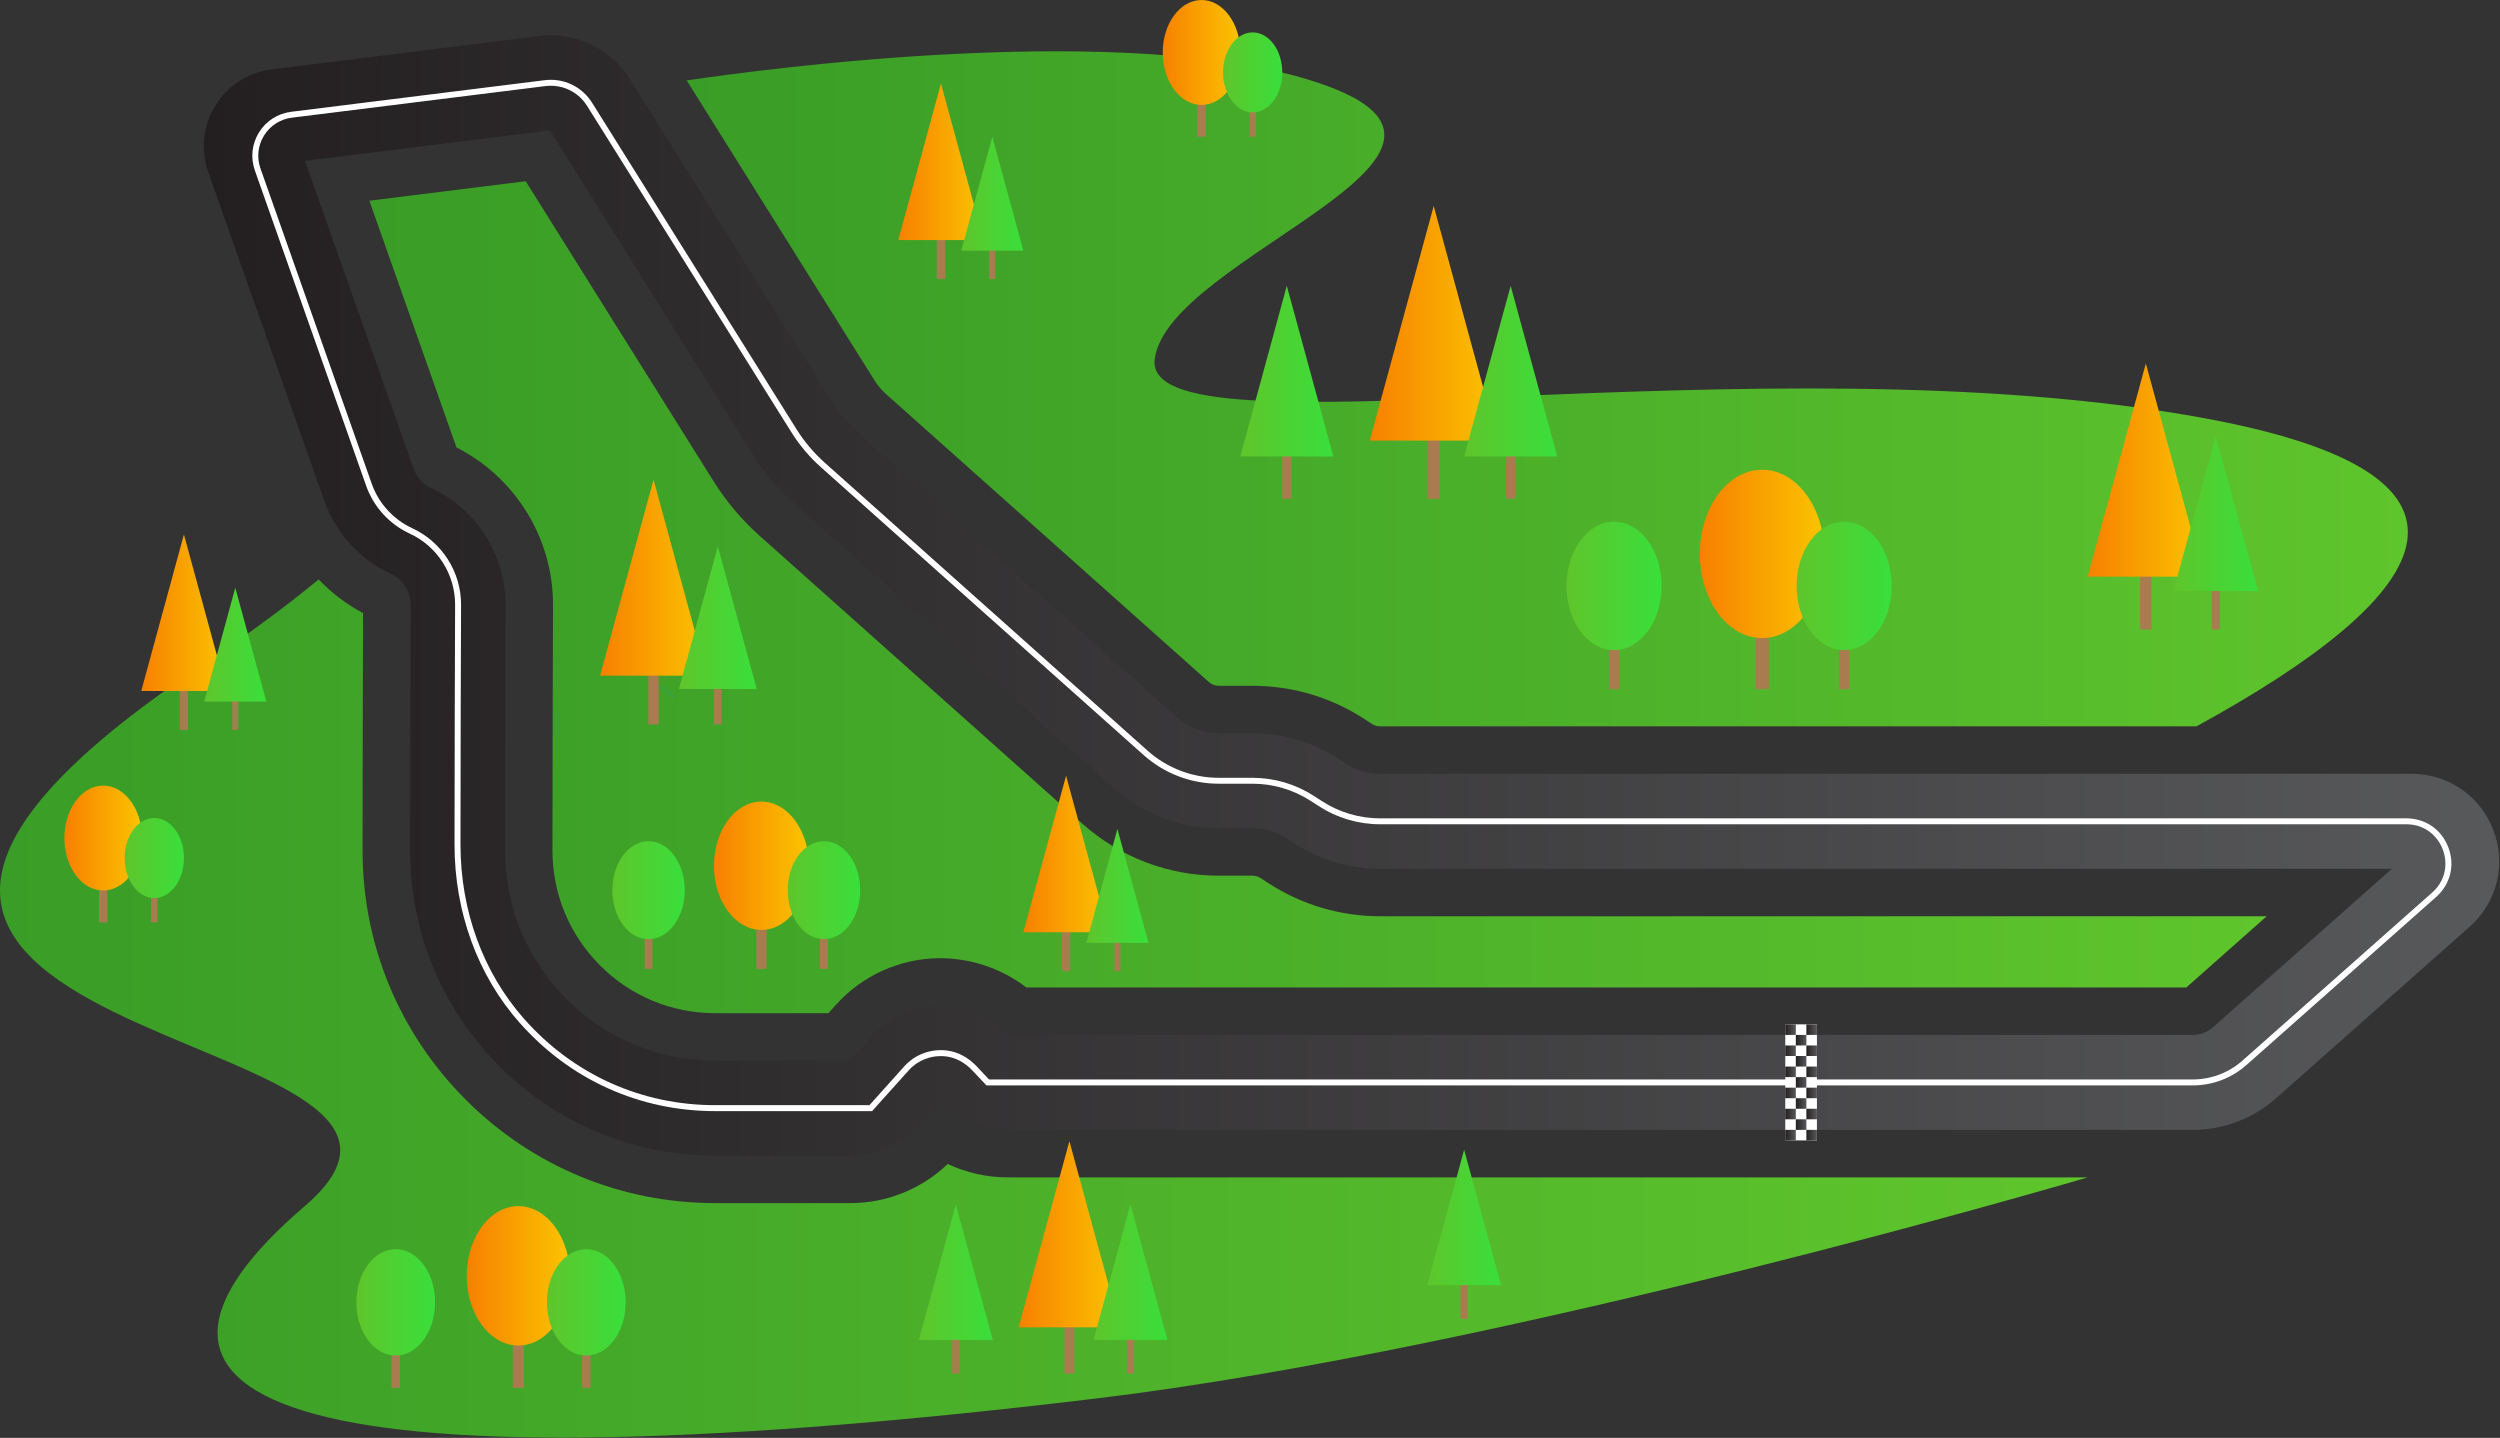 <svg width="652" height="375" viewBox="0 0 652 375" fill="none" xmlns="http://www.w3.org/2000/svg">
<rect x="0" y="0" width="652" height="375" fill="#333333" stroke="none"/>
<path d="M228.068 99.203C228.902 100.535 229.916 101.738 231.084 102.778L315.264 177.867C315.98 178.504 316.906 178.857 317.864 178.857H326.67C337.046 178.857 347.124 181.848 355.819 187.506L357.81 188.799C358.454 189.219 359.17 189.429 359.939 189.429H572.849C633.278 156.341 657.318 124.386 575.431 109.166C458.84 87.498 297.883 120.515 301.149 93.691C304.411 66.863 398.999 40.038 343.751 21.582C294.607 5.166 199.513 17.95 179.092 20.973L228.068 99.203Z" fill="url(#paint0_linear_272_467)"/>
<path d="M262.741 307.06C257.332 307.06 252.005 305.839 247.165 303.567C240.371 310.08 231.273 313.769 221.798 313.769H186.537C161.949 313.769 138.839 304.187 121.462 286.792C104.085 269.396 94.531 246.276 94.556 221.684C94.581 198.67 94.623 174.961 94.695 159.899C90.361 157.616 86.469 154.614 83.1 151.117C74.675 158.065 64.79 165.393 53.146 173.149C-101.821 276.326 137.219 265.123 79.539 314.502C21.863 363.882 67.71 390.952 285.755 364.74C393.059 351.842 544.473 307.06 544.473 307.06H262.741Z" fill="url(#paint1_linear_272_467)"/>
<path d="M221.801 301.384H186.541C165.265 301.384 145.263 293.094 130.225 278.039C115.188 262.983 106.919 242.974 106.944 221.694C106.969 197.516 107.015 172.568 107.094 157.705C107.111 154.276 105.103 151.128 101.977 149.686C93.876 145.943 87.526 138.975 84.56 130.564L54.314 44.867C52.266 39.066 52.947 32.739 56.183 27.511C59.417 22.28 64.772 18.848 70.876 18.085L140.673 9.39C150.003 8.24 159.25 12.623 164.243 20.589L217.581 105.773C219.034 108.094 220.808 110.195 222.852 112.019L307.028 187.104C310.015 189.771 313.868 191.238 317.871 191.238H326.677C334.646 191.238 342.391 193.535 349.071 197.883L351.058 199.175C353.711 200.899 356.781 201.814 359.943 201.814H628.948C638.513 201.814 646.888 207.593 650.281 216.535C653.675 225.48 651.236 235.358 644.078 241.7L593.57 286.442C587.581 291.748 579.875 294.672 571.874 294.672H262.744C256.178 294.672 249.85 291.98 245.292 287.265L239.858 293.319C235.261 298.446 228.681 301.384 221.801 301.384ZM79.543 41.961L107.906 122.32C108.664 124.467 110.284 126.244 112.353 127.202C124.264 132.7 131.92 144.722 131.853 157.837C131.774 172.675 131.728 197.58 131.703 221.719C131.685 236.383 137.383 250.168 147.745 260.537C158.104 270.91 171.881 276.618 186.541 276.618H221.577L227.224 270.326C231.779 265.251 238.295 262.317 245.114 262.271C245.171 262.267 245.225 262.267 245.282 262.267C251.962 262.267 258.382 265.045 262.958 269.913H571.87C573.818 269.913 575.691 269.201 577.147 267.908L623.806 226.576H359.936C351.967 226.576 344.225 224.28 337.545 219.928L335.554 218.636C332.905 216.909 329.832 215.997 326.666 215.997H317.86C307.769 215.997 298.065 212.301 290.534 205.581L206.354 130.496C202.562 127.117 199.275 123.218 196.579 118.916L143.408 33.999L79.543 41.961Z" fill="url(#paint2_linear_272_467)"/>
<path d="M227.445 289.779H186.537C166.817 289.779 148.717 281.618 135.57 266.797C124.571 254.398 118.524 237.847 118.542 220.192C118.57 196.508 118.617 172.308 118.691 157.769C118.731 149.8 114.077 142.493 106.834 139.149C101.56 136.714 97.429 132.177 95.496 126.7L66.467 44.458C65.299 41.142 65.687 37.528 67.535 34.541C69.384 31.553 72.442 29.591 75.925 29.157L142.047 20.916C147.029 20.286 151.797 22.608 154.418 26.796L207.728 111.94C209.765 115.192 212.247 118.129 215.107 120.682L299.29 195.775C304.407 200.34 311.002 202.85 317.853 202.85H326.645C332.367 202.85 337.929 204.499 342.733 207.622L344.716 208.911C349.26 211.867 354.53 213.426 359.954 213.426H627.559C632.552 213.426 636.757 216.328 638.527 220.997C640.3 225.669 639.075 230.625 635.336 233.941L585.865 277.765C582.001 281.187 577.03 283.074 571.863 283.074H257.264L253.607 279.185C251.624 277.077 249.138 275.767 246.603 275.496C242.949 275.108 239.385 276.476 237.01 279.121L227.445 289.779ZM143.636 22.366C143.176 22.366 142.713 22.394 142.247 22.451L76.124 30.691C73.105 31.065 70.456 32.767 68.857 35.356C67.254 37.945 66.919 41.071 67.931 43.941L96.959 126.184C98.754 131.269 102.589 135.482 107.489 137.743C115.28 141.339 120.29 149.202 120.244 157.773C120.169 172.312 120.123 196.508 120.094 220.192C120.077 237.469 125.981 253.654 136.727 265.768C149.575 280.25 167.266 288.227 186.537 288.227H226.754L235.86 278.078C238.562 275.065 242.629 273.513 246.77 273.951C249.672 274.257 252.5 275.738 254.736 278.117L257.937 281.521H571.867C576.652 281.521 581.26 279.773 584.843 276.6L634.314 232.776C638.192 229.34 638.288 224.721 637.081 221.542C635.878 218.365 632.74 214.968 627.559 214.968H359.954C354.231 214.968 348.669 213.319 343.873 210.2L341.889 208.911C337.342 205.955 332.068 204.392 326.645 204.392H317.853C310.617 204.392 303.659 201.739 298.257 196.921L214.074 121.829C211.104 119.183 208.526 116.128 206.414 112.756L153.104 27.611C151.053 24.328 147.51 22.366 143.636 22.366Z" fill="white"/>
<path d="M465.6 267.151V297.418H473.854V267.151H465.6Z" fill="white"/>
<path d="M468.351 294.668V297.421H465.598V294.668H468.351Z" fill="url(#paint3_linear_272_467)"/>
<path d="M473.856 294.668V297.421H471.104V294.668H473.856Z" fill="url(#paint4_linear_272_467)"/>
<path d="M471.104 291.916V294.669H468.351V291.916H471.104Z" fill="url(#paint5_linear_272_467)"/>
<path d="M468.351 289.166V291.915H465.598V289.166H468.351Z" fill="url(#paint6_linear_272_467)"/>
<path d="M473.856 289.166V291.915H471.104V289.166H473.856Z" fill="url(#paint7_linear_272_467)"/>
<path d="M471.104 286.414V289.167H468.351V286.414H471.104Z" fill="url(#paint8_linear_272_467)"/>
<path d="M468.351 283.662V286.414H465.598V283.662H468.351Z" fill="url(#paint9_linear_272_467)"/>
<path d="M473.856 283.662V286.414H471.104V283.662H473.856Z" fill="url(#paint10_linear_272_467)"/>
<path d="M471.104 280.909V283.662H468.351V280.909H471.104Z" fill="url(#paint11_linear_272_467)"/>
<path d="M468.351 278.157V280.91H465.598V278.157H468.351Z" fill="url(#paint12_linear_272_467)"/>
<path d="M473.856 278.157V280.91H471.104V278.157H473.856Z" fill="url(#paint13_linear_272_467)"/>
<path d="M471.104 275.407V278.156H468.351V275.407H471.104Z" fill="url(#paint14_linear_272_467)"/>
<path d="M468.351 272.658V275.407H465.598V272.658H468.351Z" fill="url(#paint15_linear_272_467)"/>
<path d="M473.856 272.658V275.407H471.104V272.658H473.856Z" fill="url(#paint16_linear_272_467)"/>
<path d="M471.104 269.906V272.658H468.351V269.906H471.104Z" fill="url(#paint17_linear_272_467)"/>
<path d="M468.351 267.153V269.906H465.598V267.153H468.351Z" fill="url(#paint18_linear_272_467)"/>
<path d="M473.856 267.153V269.906H471.104V267.153H473.856Z" fill="url(#paint19_linear_272_467)"/>
<path d="M119.048 116.694C134.488 124.518 144.319 140.51 144.23 157.901C144.152 172.732 144.109 197.616 144.081 221.737C144.066 233.09 148.475 243.762 156.498 251.788C164.517 259.818 175.189 264.24 186.537 264.24H216.05L218.005 262.058C224.881 254.398 234.731 249.965 245.022 249.894C253.344 249.894 261.288 252.632 267.666 257.535H570.189L591.152 238.961H359.932C349.559 238.961 339.482 235.97 330.786 230.312L328.799 229.019C328.158 228.599 327.425 228.382 326.663 228.382H317.857C304.72 228.382 292.09 223.568 282.29 214.826L198.11 139.737C193.446 135.581 189.404 130.785 186.085 125.49L137.105 47.264L96.329 52.345L119.048 116.694Z" fill="url(#paint20_linear_272_467)"/>
<path d="M175.598 181.795L175.63 181.656L169.698 176.778L170.15 177.312L175.598 181.795Z" fill="#19A3A3"/>
<path d="M171.795 173.159H169.086V188.916H171.795V173.159Z" fill="#A97C50"/>
<path d="M170.442 125.087L156.498 176.222H170.442H184.387L170.442 125.087Z" fill="url(#paint21_linear_272_467)"/>
<path d="M188.2 177.454H186.228V188.92H188.2V177.454Z" fill="#A97C50"/>
<path d="M187.211 142.479L177.066 179.683H187.211H197.356L187.211 142.479Z" fill="url(#paint22_linear_272_467)"/>
<path d="M375.533 111.246H372.292V130.105H375.533V111.246Z" fill="#A97C50"/>
<path d="M373.912 53.716L357.226 114.914H373.912H390.599L373.912 53.716Z" fill="url(#paint23_linear_272_467)"/>
<path d="M395.16 116.387H392.803V130.108H395.16V116.387Z" fill="#A97C50"/>
<path d="M393.982 74.533L381.842 119.051H393.982H406.124L393.982 74.533Z" fill="url(#paint24_linear_272_467)"/>
<path d="M336.776 116.387H334.418V130.108H336.776V116.387Z" fill="#A97C50"/>
<path d="M335.597 74.533L323.458 119.051H335.597H347.74L335.597 74.533Z" fill="url(#paint25_linear_272_467)"/>
<path d="M279.11 240.689H276.949V253.273H279.11V240.689Z" fill="#A97C50"/>
<path d="M278.031 202.299L266.896 243.131H278.031H289.166L278.031 202.299Z" fill="url(#paint26_linear_272_467)"/>
<path d="M292.211 244.114H290.637V253.269H292.211V244.114Z" fill="#A97C50"/>
<path d="M291.424 216.189L283.323 245.895H291.424H299.525L291.424 216.189Z" fill="url(#paint27_linear_272_467)"/>
<path d="M280.186 343.261H277.615V358.224H280.186V343.261Z" fill="#A97C50"/>
<path d="M278.9 297.614L265.661 346.17H278.9H292.14L278.9 297.614Z" fill="url(#paint28_linear_272_467)"/>
<path d="M295.758 347.338H293.888V358.227H295.758V347.338Z" fill="#A97C50"/>
<path d="M294.825 314.129L285.192 349.453H294.825H304.457L294.825 314.129Z" fill="url(#paint29_linear_272_467)"/>
<path d="M250.21 347.338H248.341V358.227H250.21V347.338Z" fill="#A97C50"/>
<path d="M249.277 314.129L239.641 349.453H249.277H258.909L249.277 314.129Z" fill="url(#paint30_linear_272_467)"/>
<path d="M382.779 333.052H380.906V343.941H382.779V333.052Z" fill="#A97C50"/>
<path d="M381.843 299.843L372.21 335.167H381.843H391.475L381.843 299.843Z" fill="url(#paint31_linear_272_467)"/>
<path d="M561.109 147.058H558.164V164.193H561.109V147.058Z" fill="#A97C50"/>
<path d="M559.635 94.787L544.476 150.387H559.635H574.797L559.635 94.787Z" fill="url(#paint32_linear_272_467)"/>
<path d="M578.942 151.726H576.802V164.189H578.942V151.726Z" fill="#A97C50"/>
<path d="M577.87 113.699L566.842 154.151H577.87H588.902L577.87 113.699Z" fill="url(#paint33_linear_272_467)"/>
<path d="M49.051 177.771H46.889V190.356H49.051V177.771Z" fill="#A97C50"/>
<path d="M47.968 139.385L36.833 180.218H47.968H59.103L47.968 139.385Z" fill="url(#paint34_linear_272_467)"/>
<path d="M62.144 181.2H60.574V190.355H62.144V181.2Z" fill="#A97C50"/>
<path d="M61.361 153.272L53.26 182.977H61.361H69.462L61.361 153.272Z" fill="url(#paint35_linear_272_467)"/>
<path d="M246.485 60.169H244.32V72.753H246.485V60.169Z" fill="#A97C50"/>
<path d="M245.403 21.778L234.268 62.615H245.403H256.538L245.403 21.778Z" fill="url(#paint36_linear_272_467)"/>
<path d="M259.582 63.598H258.008V72.753H259.582V63.598Z" fill="#A97C50"/>
<path d="M258.795 35.67L250.694 65.375H258.795H266.896L258.795 35.67Z" fill="url(#paint37_linear_272_467)"/>
<path d="M199.916 237.164H197.249V252.682H199.916V237.164Z" fill="#A97C50"/>
<path d="M210.965 225.79C210.965 235.034 205.421 242.526 198.58 242.526C191.743 242.526 186.196 235.034 186.196 225.79C186.196 216.546 191.74 209.053 198.58 209.053C205.421 209.053 210.965 216.546 210.965 225.79Z" fill="url(#paint38_linear_272_467)"/>
<path d="M215.908 240.838H213.871V252.682H215.908V240.838Z" fill="#A97C50"/>
<path d="M224.34 232.161C224.34 239.215 220.11 244.934 214.893 244.934C209.673 244.934 205.442 239.218 205.442 232.161C205.442 225.107 209.673 219.388 214.893 219.388C220.11 219.388 224.34 225.107 224.34 232.161Z" fill="url(#paint39_linear_272_467)"/>
<path d="M170.157 240.838H168.124V252.682H170.157V240.838Z" fill="#A97C50"/>
<path d="M178.59 232.161C178.59 239.215 174.359 244.934 169.142 244.934C163.922 244.934 159.692 239.218 159.692 232.161C159.692 225.107 163.922 219.388 169.142 219.388C174.359 219.388 178.59 225.107 178.59 232.161Z" fill="url(#paint40_linear_272_467)"/>
<path d="M461.318 159.369H457.818V179.726H461.318V159.369Z" fill="#A97C50"/>
<path d="M475.811 144.456C475.811 156.581 468.54 166.409 459.566 166.409C450.593 166.409 443.325 156.581 443.325 144.456C443.325 132.331 450.597 122.503 459.566 122.503C468.536 122.503 475.811 132.327 475.811 144.456Z" fill="url(#paint41_linear_272_467)"/>
<path d="M482.296 164.193H479.625V179.726H482.296V164.193Z" fill="#A97C50"/>
<path d="M493.356 152.809C493.356 162.064 487.804 169.563 480.957 169.563C474.109 169.563 468.561 162.064 468.561 152.809C468.561 143.558 474.109 136.058 480.957 136.058C487.804 136.058 493.356 143.558 493.356 152.809Z" fill="url(#paint42_linear_272_467)"/>
<path d="M422.284 164.193H419.613V179.726H422.284V164.193Z" fill="#A97C50"/>
<path d="M433.344 152.809C433.344 162.064 427.792 169.563 420.948 169.563C414.101 169.563 408.553 162.064 408.553 152.809C408.553 143.558 414.101 136.058 420.948 136.058C427.792 136.058 433.344 143.558 433.344 152.809Z" fill="url(#paint43_linear_272_467)"/>
<path d="M136.639 345.091H133.74V361.948H136.639V345.091Z" fill="#A97C50"/>
<path d="M148.639 332.738C148.639 342.779 142.617 350.916 135.186 350.916C127.758 350.916 121.736 342.776 121.736 332.738C121.736 322.696 127.758 314.556 135.186 314.556C142.617 314.556 148.639 322.696 148.639 332.738Z" fill="url(#paint44_linear_272_467)"/>
<path d="M154.009 349.086H151.797V361.948H154.009V349.086Z" fill="#A97C50"/>
<path d="M163.171 339.657C163.171 347.316 158.574 353.526 152.905 353.526C147.236 353.526 142.639 347.316 142.639 339.657C142.639 331.994 147.236 325.783 152.905 325.783C158.574 325.783 163.171 331.997 163.171 339.657Z" fill="url(#paint45_linear_272_467)"/>
<path d="M104.313 349.086H102.101V361.948H104.313V349.086Z" fill="#A97C50"/>
<path d="M113.471 339.657C113.471 347.316 108.874 353.526 103.205 353.526C97.536 353.526 92.939 347.316 92.939 339.657C92.939 331.994 97.536 325.783 103.205 325.783C108.874 325.783 113.471 331.997 113.471 339.657Z" fill="url(#paint46_linear_272_467)"/>
<path d="M314.452 22.982H312.273V35.67H314.452V22.982Z" fill="#A97C50"/>
<path d="M323.486 13.685C323.486 21.241 318.953 27.366 313.363 27.366C307.772 27.366 303.239 21.241 303.239 13.685C303.239 6.128 307.772 0 313.363 0C318.953 0 323.486 6.128 323.486 13.685Z" fill="url(#paint47_linear_272_467)"/>
<path d="M327.528 25.988H325.862V35.667H327.528V25.988Z" fill="#A97C50"/>
<path d="M334.418 18.891C334.418 24.659 330.961 29.335 326.695 29.335C322.429 29.335 318.971 24.659 318.971 18.891C318.971 13.126 322.429 8.45 326.695 8.45C330.961 8.454 334.418 13.126 334.418 18.891Z" fill="url(#paint48_linear_272_467)"/>
<path d="M27.999 227.863H25.82V240.551H27.999V227.863Z" fill="#A97C50"/>
<path d="M37.036 218.565C37.036 226.121 32.503 232.246 26.913 232.246C21.322 232.246 16.789 226.121 16.789 218.565C16.789 211.009 21.322 204.884 26.913 204.884C32.503 204.884 37.036 211.009 37.036 218.565Z" fill="url(#paint49_linear_272_467)"/>
<path d="M41.075 230.869H39.411V240.551H41.075V230.869Z" fill="#A97C50"/>
<path d="M47.968 223.775C47.968 229.54 44.507 234.216 40.241 234.216C35.975 234.216 32.518 229.54 32.518 223.775C32.518 218.01 35.979 213.331 40.241 213.331C44.511 213.331 47.968 218.006 47.968 223.775Z" fill="url(#paint50_linear_272_467)"/>
<defs>
<linearGradient id="paint0_linear_272_467" x1="179.087" y1="101.412" x2="627.967" y2="101.412" gradientUnits="userSpaceOnUse">
<stop stop-color="#399D27"/>
<stop offset="1" stop-color="#5FC52C"/>
</linearGradient>
<linearGradient id="paint1_linear_272_467" x1="0.002" y1="263.02" x2="544.475" y2="263.02" gradientUnits="userSpaceOnUse">
<stop stop-color="#399D27"/>
<stop offset="1" stop-color="#5FC52C"/>
</linearGradient>
<linearGradient id="paint2_linear_272_467" x1="53.148" y1="155.297" x2="651.787" y2="155.297" gradientUnits="userSpaceOnUse">
<stop stop-color="#231F20"/>
<stop offset="1" stop-color="#58595B"/>
</linearGradient>
<linearGradient id="paint3_linear_272_467" x1="465.599" y1="296.044" x2="468.352" y2="296.044" gradientUnits="userSpaceOnUse">
<stop stop-color="#231F20"/>
<stop offset="1" stop-color="#58595B"/>
</linearGradient>
<linearGradient id="paint4_linear_272_467" x1="471.102" y1="296.044" x2="473.855" y2="296.044" gradientUnits="userSpaceOnUse">
<stop stop-color="#231F20"/>
<stop offset="1" stop-color="#58595B"/>
</linearGradient>
<linearGradient id="paint5_linear_272_467" x1="468.352" y1="293.293" x2="471.102" y2="293.293" gradientUnits="userSpaceOnUse">
<stop stop-color="#231F20"/>
<stop offset="1" stop-color="#58595B"/>
</linearGradient>
<linearGradient id="paint6_linear_272_467" x1="465.599" y1="290.54" x2="468.352" y2="290.54" gradientUnits="userSpaceOnUse">
<stop stop-color="#231F20"/>
<stop offset="1" stop-color="#58595B"/>
</linearGradient>
<linearGradient id="paint7_linear_272_467" x1="471.102" y1="290.54" x2="473.855" y2="290.54" gradientUnits="userSpaceOnUse">
<stop stop-color="#231F20"/>
<stop offset="1" stop-color="#58595B"/>
</linearGradient>
<linearGradient id="paint8_linear_272_467" x1="468.352" y1="287.789" x2="471.102" y2="287.789" gradientUnits="userSpaceOnUse">
<stop stop-color="#231F20"/>
<stop offset="1" stop-color="#58595B"/>
</linearGradient>
<linearGradient id="paint9_linear_272_467" x1="465.599" y1="285.037" x2="468.352" y2="285.037" gradientUnits="userSpaceOnUse">
<stop stop-color="#231F20"/>
<stop offset="1" stop-color="#58595B"/>
</linearGradient>
<linearGradient id="paint10_linear_272_467" x1="471.102" y1="285.037" x2="473.855" y2="285.037" gradientUnits="userSpaceOnUse">
<stop stop-color="#231F20"/>
<stop offset="1" stop-color="#58595B"/>
</linearGradient>
<linearGradient id="paint11_linear_272_467" x1="468.352" y1="282.286" x2="471.102" y2="282.286" gradientUnits="userSpaceOnUse">
<stop stop-color="#231F20"/>
<stop offset="1" stop-color="#58595B"/>
</linearGradient>
<linearGradient id="paint12_linear_272_467" x1="465.599" y1="279.535" x2="468.352" y2="279.535" gradientUnits="userSpaceOnUse">
<stop stop-color="#231F20"/>
<stop offset="1" stop-color="#58595B"/>
</linearGradient>
<linearGradient id="paint13_linear_272_467" x1="471.102" y1="279.535" x2="473.855" y2="279.535" gradientUnits="userSpaceOnUse">
<stop stop-color="#231F20"/>
<stop offset="1" stop-color="#58595B"/>
</linearGradient>
<linearGradient id="paint14_linear_272_467" x1="468.352" y1="276.781" x2="471.102" y2="276.781" gradientUnits="userSpaceOnUse">
<stop stop-color="#231F20"/>
<stop offset="1" stop-color="#58595B"/>
</linearGradient>
<linearGradient id="paint15_linear_272_467" x1="465.599" y1="274.031" x2="468.352" y2="274.031" gradientUnits="userSpaceOnUse">
<stop stop-color="#231F20"/>
<stop offset="1" stop-color="#58595B"/>
</linearGradient>
<linearGradient id="paint16_linear_272_467" x1="471.102" y1="274.031" x2="473.855" y2="274.031" gradientUnits="userSpaceOnUse">
<stop stop-color="#231F20"/>
<stop offset="1" stop-color="#58595B"/>
</linearGradient>
<linearGradient id="paint17_linear_272_467" x1="468.352" y1="271.28" x2="471.102" y2="271.28" gradientUnits="userSpaceOnUse">
<stop stop-color="#231F20"/>
<stop offset="1" stop-color="#58595B"/>
</linearGradient>
<linearGradient id="paint18_linear_272_467" x1="465.599" y1="268.529" x2="468.352" y2="268.529" gradientUnits="userSpaceOnUse">
<stop stop-color="#231F20"/>
<stop offset="1" stop-color="#58595B"/>
</linearGradient>
<linearGradient id="paint19_linear_272_467" x1="471.102" y1="268.529" x2="473.855" y2="268.529" gradientUnits="userSpaceOnUse">
<stop stop-color="#231F20"/>
<stop offset="1" stop-color="#58595B"/>
</linearGradient>
<linearGradient id="paint20_linear_272_467" x1="96.336" y1="155.753" x2="591.16" y2="155.753" gradientUnits="userSpaceOnUse">
<stop stop-color="#399D27"/>
<stop offset="1" stop-color="#5FC52C"/>
</linearGradient>
<linearGradient id="paint21_linear_272_467" x1="156.496" y1="150.654" x2="184.385" y2="150.654" gradientUnits="userSpaceOnUse">
<stop stop-color="#F78000"/>
<stop offset="1" stop-color="#FBC400"/>
</linearGradient>
<linearGradient id="paint22_linear_272_467" x1="177.067" y1="161.081" x2="197.356" y2="161.081" gradientUnits="userSpaceOnUse">
<stop stop-color="#5FC52C"/>
<stop offset="1" stop-color="#39DF3B"/>
</linearGradient>
<linearGradient id="paint23_linear_272_467" x1="357.225" y1="84.315" x2="390.599" y2="84.315" gradientUnits="userSpaceOnUse">
<stop stop-color="#F78000"/>
<stop offset="1" stop-color="#FBC400"/>
</linearGradient>
<linearGradient id="paint24_linear_272_467" x1="381.842" y1="96.792" x2="406.123" y2="96.792" gradientUnits="userSpaceOnUse">
<stop stop-color="#5FC52C"/>
<stop offset="1" stop-color="#39DF3B"/>
</linearGradient>
<linearGradient id="paint25_linear_272_467" x1="323.459" y1="96.792" x2="347.74" y2="96.792" gradientUnits="userSpaceOnUse">
<stop stop-color="#5FC52C"/>
<stop offset="1" stop-color="#39DF3B"/>
</linearGradient>
<linearGradient id="paint26_linear_272_467" x1="266.896" y1="222.715" x2="289.166" y2="222.715" gradientUnits="userSpaceOnUse">
<stop stop-color="#F78000"/>
<stop offset="1" stop-color="#FBC400"/>
</linearGradient>
<linearGradient id="paint27_linear_272_467" x1="283.324" y1="231.041" x2="299.524" y2="231.041" gradientUnits="userSpaceOnUse">
<stop stop-color="#5FC52C"/>
<stop offset="1" stop-color="#39DF3B"/>
</linearGradient>
<linearGradient id="paint28_linear_272_467" x1="265.66" y1="321.891" x2="292.141" y2="321.891" gradientUnits="userSpaceOnUse">
<stop stop-color="#F78000"/>
<stop offset="1" stop-color="#FBC400"/>
</linearGradient>
<linearGradient id="paint29_linear_272_467" x1="285.193" y1="331.791" x2="304.458" y2="331.791" gradientUnits="userSpaceOnUse">
<stop stop-color="#5FC52C"/>
<stop offset="1" stop-color="#39DF3B"/>
</linearGradient>
<linearGradient id="paint30_linear_272_467" x1="239.642" y1="331.791" x2="258.909" y2="331.791" gradientUnits="userSpaceOnUse">
<stop stop-color="#5FC52C"/>
<stop offset="1" stop-color="#39DF3B"/>
</linearGradient>
<linearGradient id="paint31_linear_272_467" x1="372.211" y1="317.506" x2="391.474" y2="317.506" gradientUnits="userSpaceOnUse">
<stop stop-color="#5FC52C"/>
<stop offset="1" stop-color="#39DF3B"/>
</linearGradient>
<linearGradient id="paint32_linear_272_467" x1="544.475" y1="122.587" x2="574.798" y2="122.587" gradientUnits="userSpaceOnUse">
<stop stop-color="#F78000"/>
<stop offset="1" stop-color="#FBC400"/>
</linearGradient>
<linearGradient id="paint33_linear_272_467" x1="566.842" y1="133.925" x2="588.903" y2="133.925" gradientUnits="userSpaceOnUse">
<stop stop-color="#5FC52C"/>
<stop offset="1" stop-color="#39DF3B"/>
</linearGradient>
<linearGradient id="paint34_linear_272_467" x1="36.835" y1="159.801" x2="59.103" y2="159.801" gradientUnits="userSpaceOnUse">
<stop stop-color="#F78000"/>
<stop offset="1" stop-color="#FBC400"/>
</linearGradient>
<linearGradient id="paint35_linear_272_467" x1="53.261" y1="168.125" x2="69.462" y2="168.125" gradientUnits="userSpaceOnUse">
<stop stop-color="#5FC52C"/>
<stop offset="1" stop-color="#39DF3B"/>
</linearGradient>
<linearGradient id="paint36_linear_272_467" x1="234.269" y1="42.197" x2="256.539" y2="42.197" gradientUnits="userSpaceOnUse">
<stop stop-color="#F78000"/>
<stop offset="1" stop-color="#FBC400"/>
</linearGradient>
<linearGradient id="paint37_linear_272_467" x1="250.695" y1="50.523" x2="266.896" y2="50.523" gradientUnits="userSpaceOnUse">
<stop stop-color="#5FC52C"/>
<stop offset="1" stop-color="#39DF3B"/>
</linearGradient>
<linearGradient id="paint38_linear_272_467" x1="186.199" y1="225.789" x2="210.967" y2="225.789" gradientUnits="userSpaceOnUse">
<stop stop-color="#F78000"/>
<stop offset="1" stop-color="#FBC400"/>
</linearGradient>
<linearGradient id="paint39_linear_272_467" x1="205.44" y1="232.16" x2="224.339" y2="232.16" gradientUnits="userSpaceOnUse">
<stop stop-color="#5FC52C"/>
<stop offset="1" stop-color="#39DF3B"/>
</linearGradient>
<linearGradient id="paint40_linear_272_467" x1="159.688" y1="232.16" x2="178.588" y2="232.16" gradientUnits="userSpaceOnUse">
<stop stop-color="#5FC52C"/>
<stop offset="1" stop-color="#39DF3B"/>
</linearGradient>
<linearGradient id="paint41_linear_272_467" x1="443.325" y1="144.454" x2="475.811" y2="144.454" gradientUnits="userSpaceOnUse">
<stop stop-color="#F78000"/>
<stop offset="1" stop-color="#FBC400"/>
</linearGradient>
<linearGradient id="paint42_linear_272_467" x1="468.564" y1="152.809" x2="493.357" y2="152.809" gradientUnits="userSpaceOnUse">
<stop stop-color="#5FC52C"/>
<stop offset="1" stop-color="#39DF3B"/>
</linearGradient>
<linearGradient id="paint43_linear_272_467" x1="408.552" y1="152.809" x2="433.344" y2="152.809" gradientUnits="userSpaceOnUse">
<stop stop-color="#5FC52C"/>
<stop offset="1" stop-color="#39DF3B"/>
</linearGradient>
<linearGradient id="paint44_linear_272_467" x1="121.737" y1="332.737" x2="148.641" y2="332.737" gradientUnits="userSpaceOnUse">
<stop stop-color="#F78000"/>
<stop offset="1" stop-color="#FBC400"/>
</linearGradient>
<linearGradient id="paint45_linear_272_467" x1="142.638" y1="339.656" x2="163.169" y2="339.656" gradientUnits="userSpaceOnUse">
<stop stop-color="#5FC52C"/>
<stop offset="1" stop-color="#39DF3B"/>
</linearGradient>
<linearGradient id="paint46_linear_272_467" x1="92.941" y1="339.656" x2="113.471" y2="339.656" gradientUnits="userSpaceOnUse">
<stop stop-color="#5FC52C"/>
<stop offset="1" stop-color="#39DF3B"/>
</linearGradient>
<linearGradient id="paint47_linear_272_467" x1="303.239" y1="13.685" x2="323.487" y2="13.685" gradientUnits="userSpaceOnUse">
<stop stop-color="#F78000"/>
<stop offset="1" stop-color="#FBC400"/>
</linearGradient>
<linearGradient id="paint48_linear_272_467" x1="318.969" y1="18.894" x2="334.42" y2="18.894" gradientUnits="userSpaceOnUse">
<stop stop-color="#5FC52C"/>
<stop offset="1" stop-color="#39DF3B"/>
</linearGradient>
<linearGradient id="paint49_linear_272_467" x1="16.788" y1="218.565" x2="37.035" y2="218.565" gradientUnits="userSpaceOnUse">
<stop stop-color="#F78000"/>
<stop offset="1" stop-color="#FBC400"/>
</linearGradient>
<linearGradient id="paint50_linear_272_467" x1="32.518" y1="223.772" x2="47.97" y2="223.772" gradientUnits="userSpaceOnUse">
<stop stop-color="#5FC52C"/>
<stop offset="1" stop-color="#39DF3B"/>
</linearGradient>
</defs>
</svg>
